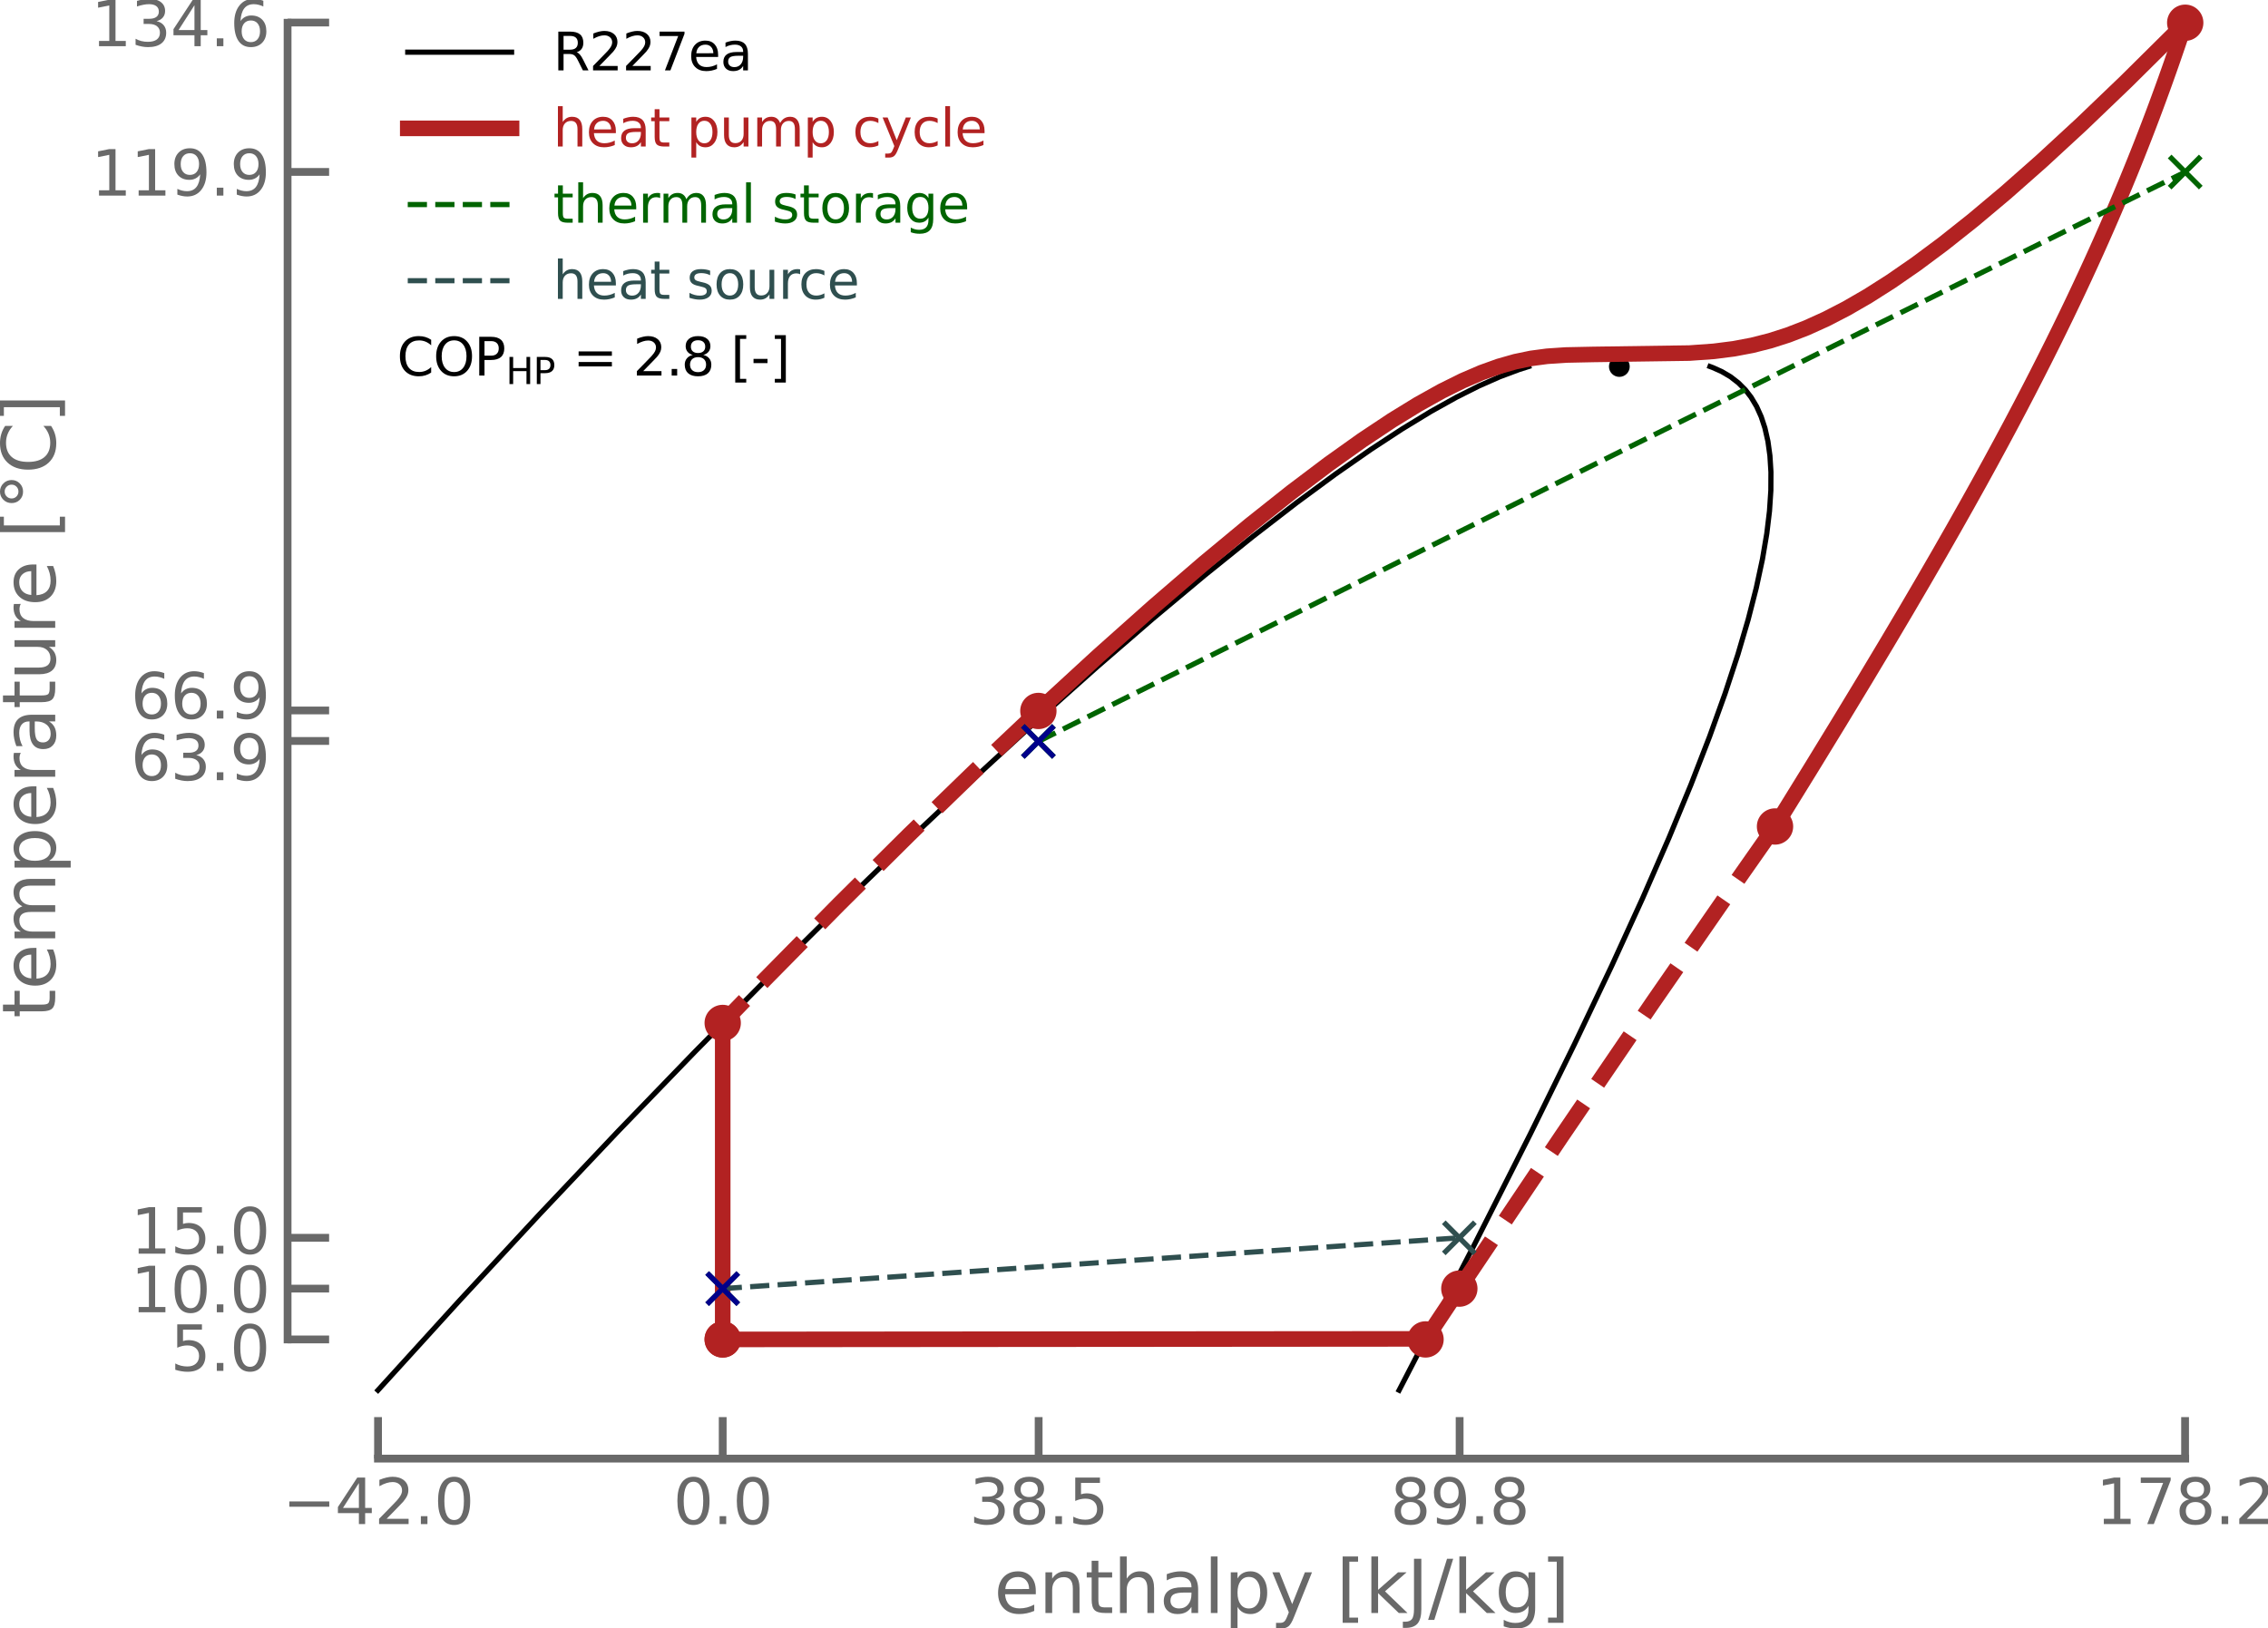 <?xml version="1.0" encoding="UTF-8" standalone="no"?>
<svg
   width="436.921pt"
   height="313.73pt"
   viewBox="0 0 436.921 313.73"
   version="1.1"
   id="svg621"
   sodipodi:docname="Th_TRVCHP.svg"
   inkscape:version="1.1 (c68e22c387, 2021-05-23)"
   xmlns:inkscape="http://www.inkscape.org/namespaces/inkscape"
   xmlns:sodipodi="http://sodipodi.sourceforge.net/DTD/sodipodi-0.dtd"
   xmlns:xlink="http://www.w3.org/1999/xlink"
   xmlns="http://www.w3.org/2000/svg"
   xmlns:svg="http://www.w3.org/2000/svg"
   xmlns:rdf="http://www.w3.org/1999/02/22-rdf-syntax-ns#"
   xmlns:cc="http://creativecommons.org/ns#"
   xmlns:dc="http://purl.org/dc/elements/1.1/">
  <sodipodi:namedview
     id="namedview623"
     pagecolor="#ffffff"
     bordercolor="#666666"
     borderopacity="1.0"
     inkscape:pageshadow="2"
     inkscape:pageopacity="0.0"
     inkscape:pagecheckerboard="0"
     inkscape:document-units="pt"
     showgrid="false"
     inkscape:zoom="1.8532986"
     inkscape:cx="292.72132"
     inkscape:cy="204.23045"
     inkscape:window-width="2400"
     inkscape:window-height="1261"
     inkscape:window-x="-8"
     inkscape:window-y="-9"
     inkscape:window-maximized="1"
     inkscape:current-layer="ytick_1" />
  <defs
     id="defs6">
    <style
       type="text/css"
       id="style4">*{stroke-linejoin: round; stroke-linecap: butt}</style>
  </defs>
  <g
     id="figure_1"
     transform="translate(-10.777,-19.593)">
    <g
       id="axes_1">
      <g
         id="matplotlib.axis_1">
        <g
           id="xtick_1">
          <g
             id="line2d_1">
            <defs
               id="defs15">
              <path
                 id="mc8aeebb182"
                 d="M 0,0 V -8"
                 style="stroke:#696969;stroke-width:1.5" />
            </defs>
            <g
               id="g19">
              <use
                 xlink:href="#mc8aeebb182"
                 x="83.604"
                 y="300.66"
                 style="fill:#696969;stroke:#696969;stroke-width:1.5"
                 id="use17"
                 width="100%"
                 height="100%" />
            </g>
          </g>
          <g
             id="text_1">
            <!-- −42.0 -->
            <g
               style="fill:#696969"
               transform="matrix(0.12,0,0,-0.12,65.217,313.278)"
               id="g39">
              <defs
                 id="defs27">
                <path
                   id="DejaVuSans-2212"
                   d="M 678,2272 H 4684 V 1741 H 678 Z"
                   transform="scale(0.016)" />
                <path
                   id="DejaVuSans-34"
                   d="M 2419,4116 825,1625 h 1594 z m -166,550 h 794 V 1625 h 666 V 1100 H 3047 V 0 H 2419 V 1100 H 313 v 609 z"
                   transform="scale(0.016)" />
                <path
                   id="DejaVuSans-32"
                   d="M 1228,531 H 3431 V 0 H 469 v 531 q 359,372 979,998 621,627 780,809 303,340 423,576 121,236 121,464 0,372 -261,606 -261,235 -680,235 -297,0 -627,-103 -329,-103 -704,-313 v 638 q 381,153 712,231 332,78 607,78 725,0 1156,-363 431,-362 431,-968 0,-288 -108,-546 -107,-257 -392,-607 -78,-91 -497,-524 Q 1991,1309 1228,531 Z"
                   transform="scale(0.016)" />
                <path
                   id="DejaVuSans-2e"
                   d="m 684,794 h 660 V 0 H 684 Z"
                   transform="scale(0.016)" />
                <path
                   id="DejaVuSans-30"
                   d="m 2034,4250 q -487,0 -733,-480 -245,-479 -245,-1442 0,-959 245,-1439 246,-480 733,-480 491,0 736,480 246,480 246,1439 0,963 -246,1442 -245,480 -736,480 z m 0,500 q 785,0 1199,-621 414,-620 414,-1801 0,-1178 -414,-1799 -414,-620 -1199,-620 -784,0 -1198,620 -414,621 -414,1799 0,1181 414,1801 414,621 1198,621 z"
                   transform="scale(0.016)" />
              </defs>
              <use
                 xlink:href="#DejaVuSans-2212"
                 id="use29"
                 x="0"
                 y="0"
                 width="100%"
                 height="100%" />
              <use
                 xlink:href="#DejaVuSans-34"
                 x="83.789"
                 id="use31"
                 y="0"
                 width="100%"
                 height="100%" />
              <use
                 xlink:href="#DejaVuSans-32"
                 x="147.412"
                 id="use33"
                 y="0"
                 width="100%"
                 height="100%" />
              <use
                 xlink:href="#DejaVuSans-2e"
                 x="211.035"
                 id="use35"
                 y="0"
                 width="100%"
                 height="100%" />
              <use
                 xlink:href="#DejaVuSans-30"
                 x="242.822"
                 id="use37"
                 y="0"
                 width="100%"
                 height="100%" />
            </g>
          </g>
        </g>
        <g
           id="xtick_2">
          <g
             id="line2d_2">
            <g
               id="g45">
              <use
                 xlink:href="#mc8aeebb182"
                 x="150.003"
                 y="300.66"
                 style="fill:#696969;stroke:#696969;stroke-width:1.5"
                 id="use43"
                 width="100%"
                 height="100%" />
            </g>
          </g>
          <g
             id="text_2">
            <!-- 0.0 -->
            <g
               style="fill:#696969"
               transform="matrix(0.12,0,0,-0.12,140.461,313.278)"
               id="g54">
              <use
                 xlink:href="#DejaVuSans-30"
                 id="use48"
                 x="0"
                 y="0"
                 width="100%"
                 height="100%" />
              <use
                 xlink:href="#DejaVuSans-2e"
                 x="63.623"
                 id="use50"
                 y="0"
                 width="100%"
                 height="100%" />
              <use
                 xlink:href="#DejaVuSans-30"
                 x="95.41"
                 id="use52"
                 y="0"
                 width="100%"
                 height="100%" />
            </g>
          </g>
        </g>
        <g
           id="xtick_3">
          <g
             id="line2d_3">
            <g
               id="g60">
              <use
                 xlink:href="#mc8aeebb182"
                 x="210.868"
                 y="300.66"
                 style="fill:#696969;stroke:#696969;stroke-width:1.5"
                 id="use58"
                 width="100%"
                 height="100%" />
            </g>
          </g>
          <g
             id="text_3">
            <!-- 38.5 -->
            <g
               style="fill:#696969"
               transform="matrix(0.12,0,0,-0.12,197.509,313.278)"
               id="g76">
              <defs
                 id="defs66">
                <path
                   id="DejaVuSans-33"
                   d="m 2597,2516 q 453,-97 707,-404 255,-306 255,-756 0,-690 -475,-1069 -475,-378 -1350,-378 -293,0 -604,58 -311,58 -642,174 v 609 q 262,-153 574,-231 313,-78 654,-78 593,0 904,234 311,234 311,681 0,413 -289,645 -289,233 -804,233 h -544 v 519 h 569 q 465,0 712,186 247,186 247,536 0,359 -255,551 -254,193 -729,193 -260,0 -557,-57 -297,-56 -653,-174 v 562 q 360,100 674,150 314,50 592,50 719,0 1137,-327 419,-326 419,-882 0,-388 -222,-655 -222,-267 -631,-370 z"
                   transform="scale(0.016)" />
                <path
                   id="DejaVuSans-38"
                   d="m 2034,2216 q -450,0 -708,-241 -257,-241 -257,-662 0,-422 257,-663 258,-241 708,-241 450,0 709,242 260,243 260,662 0,421 -258,662 -257,241 -711,241 z m -631,268 q -406,100 -633,378 -226,279 -226,679 0,559 398,884 399,325 1092,325 697,0 1094,-325 397,-325 397,-884 0,-400 -227,-679 -226,-278 -629,-378 456,-106 710,-416 255,-309 255,-755 Q 3634,634 3220,271 2806,-91 2034,-91 1263,-91 848,271 434,634 434,1313 q 0,446 256,755 257,310 713,416 z m -231,997 q 0,-362 226,-565 227,-203 636,-203 407,0 636,203 230,203 230,565 0,363 -230,566 -229,203 -636,203 -409,0 -636,-203 -226,-203 -226,-566 z"
                   transform="scale(0.016)" />
                <path
                   id="DejaVuSans-35"
                   d="M 691,4666 H 3169 V 4134 H 1269 V 2991 q 137,47 274,70 138,23 276,23 781,0 1237,-428 457,-428 457,-1159 Q 3513,744 3044,326 2575,-91 1722,-91 1428,-91 1123,-41 819,9 494,109 v 635 q 281,-153 581,-228 300,-75 634,-75 541,0 856,284 316,284 316,772 0,487 -316,771 -315,285 -856,285 -253,0 -505,-56 -251,-56 -513,-175 z"
                   transform="scale(0.016)" />
              </defs>
              <use
                 xlink:href="#DejaVuSans-33"
                 id="use68"
                 x="0"
                 y="0"
                 width="100%"
                 height="100%" />
              <use
                 xlink:href="#DejaVuSans-38"
                 x="63.623"
                 id="use70"
                 y="0"
                 width="100%"
                 height="100%" />
              <use
                 xlink:href="#DejaVuSans-2e"
                 x="127.246"
                 id="use72"
                 y="0"
                 width="100%"
                 height="100%" />
              <use
                 xlink:href="#DejaVuSans-35"
                 x="159.033"
                 id="use74"
                 y="0"
                 width="100%"
                 height="100%" />
            </g>
          </g>
        </g>
        <g
           id="xtick_4">
          <g
             id="line2d_4">
            <g
               id="g82">
              <use
                 xlink:href="#mc8aeebb182"
                 x="291.969"
                 y="300.66"
                 style="fill:#696969;stroke:#696969;stroke-width:1.5"
                 id="use80"
                 width="100%"
                 height="100%" />
            </g>
          </g>
          <g
             id="text_4">
            <!-- 89.8 -->
            <g
               style="fill:#696969"
               transform="matrix(0.12,0,0,-0.12,278.61,313.278)"
               id="g96">
              <defs
                 id="defs86">
                <path
                   id="DejaVuSans-39"
                   d="m 703,97 v 575 q 238,-113 481,-172 244,-59 479,-59 625,0 954,420 330,420 377,1277 -181,-269 -460,-413 -278,-144 -615,-144 -700,0 -1108,423 -408,424 -408,1159 0,718 425,1152 425,435 1131,435 810,0 1236,-621 427,-620 427,-1801 Q 3622,1225 3098,567 2575,-91 1691,-91 1453,-91 1209,-44 966,3 703,97 Z m 1256,1978 q 425,0 673,290 249,291 249,798 0,503 -249,795 -248,292 -673,292 -425,0 -673,-292 -248,-292 -248,-795 0,-507 248,-798 248,-290 673,-290 z"
                   transform="scale(0.016)" />
              </defs>
              <use
                 xlink:href="#DejaVuSans-38"
                 id="use88"
                 x="0"
                 y="0"
                 width="100%"
                 height="100%" />
              <use
                 xlink:href="#DejaVuSans-39"
                 x="63.623"
                 id="use90"
                 y="0"
                 width="100%"
                 height="100%" />
              <use
                 xlink:href="#DejaVuSans-2e"
                 x="127.246"
                 id="use92"
                 y="0"
                 width="100%"
                 height="100%" />
              <use
                 xlink:href="#DejaVuSans-38"
                 x="159.033"
                 id="use94"
                 y="0"
                 width="100%"
                 height="100%" />
            </g>
          </g>
        </g>
        <g
           id="xtick_5">
          <g
             id="line2d_5">
            <g
               id="g102">
              <use
                 xlink:href="#mc8aeebb182"
                 x="431.723"
                 y="300.66"
                 style="fill:#696969;stroke:#696969;stroke-width:1.5"
                 id="use100"
                 width="100%"
                 height="100%" />
            </g>
          </g>
          <g
             id="text_5">
            <!-- 178.2 -->
            <g
               style="fill:#696969"
               transform="matrix(0.12,0,0,-0.12,414.546,313.278)"
               id="g119">
              <defs
                 id="defs107">
                <path
                   id="DejaVuSans-31"
                   d="M 794,531 H 1825 V 4091 L 703,3866 v 575 l 1116,225 h 631 V 531 H 3481 V 0 H 794 Z"
                   transform="scale(0.016)" />
                <path
                   id="DejaVuSans-37"
                   d="M 525,4666 H 3525 V 4397 L 1831,0 H 1172 L 2766,4134 H 525 Z"
                   transform="scale(0.016)" />
              </defs>
              <use
                 xlink:href="#DejaVuSans-31"
                 id="use109"
                 x="0"
                 y="0"
                 width="100%"
                 height="100%" />
              <use
                 xlink:href="#DejaVuSans-37"
                 x="63.623"
                 id="use111"
                 y="0"
                 width="100%"
                 height="100%" />
              <use
                 xlink:href="#DejaVuSans-38"
                 x="127.246"
                 id="use113"
                 y="0"
                 width="100%"
                 height="100%" />
              <use
                 xlink:href="#DejaVuSans-2e"
                 x="190.869"
                 id="use115"
                 y="0"
                 width="100%"
                 height="100%" />
              <use
                 xlink:href="#DejaVuSans-32"
                 x="222.656"
                 id="use117"
                 y="0"
                 width="100%"
                 height="100%" />
            </g>
          </g>
        </g>
        <g
           id="text_6">
          <!-- enthalpy [kJ/kg] -->
          <g
             style="fill:#696969"
             transform="matrix(0.14,0,0,-0.14,202.263,330.412)"
             id="g172">
            <defs
               id="defs138">
              <path
                 id="DejaVuSans-65"
                 d="M 3597,1894 V 1613 H 953 q 38,-594 358,-905 320,-311 892,-311 331,0 642,81 311,81 618,244 V 178 Q 3153,47 2828,-22 2503,-91 2169,-91 1331,-91 842,396 353,884 353,1716 q 0,859 464,1363 464,505 1252,505 706,0 1117,-455 411,-454 411,-1235 z m -575,169 q -6,471 -264,752 -258,282 -683,282 -481,0 -770,-272 -289,-272 -333,-766 z"
                 transform="scale(0.016)" />
              <path
                 id="DejaVuSans-6e"
                 d="M 3513,2113 V 0 h -575 v 2094 q 0,497 -194,743 -194,247 -581,247 -466,0 -735,-297 -269,-296 -269,-809 V 0 H 581 v 3500 h 578 v -544 q 207,316 486,472 280,156 646,156 603,0 912,-373 310,-373 310,-1098 z"
                 transform="scale(0.016)" />
              <path
                 id="DejaVuSans-74"
                 d="M 1172,4494 V 3500 H 2356 V 3053 H 1172 V 1153 q 0,-428 117,-550 117,-122 477,-122 h 590 V 0 H 1766 Q 1100,0 847,248 594,497 594,1153 V 3053 H 172 v 447 h 422 v 994 z"
                 transform="scale(0.016)" />
              <path
                 id="DejaVuSans-68"
                 d="M 3513,2113 V 0 h -575 v 2094 q 0,497 -194,743 -194,247 -581,247 -466,0 -735,-297 -269,-296 -269,-809 V 0 H 581 v 4863 h 578 V 2956 q 207,316 486,472 280,156 646,156 603,0 912,-373 310,-373 310,-1098 z"
                 transform="scale(0.016)" />
              <path
                 id="DejaVuSans-61"
                 d="m 2194,1759 q -697,0 -966,-159 -269,-159 -269,-544 0,-306 202,-486 202,-179 548,-179 479,0 768,339 289,339 289,901 v 128 z m 1147,238 V 0 H 2766 V 531 Q 2569,213 2275,61 1981,-91 1556,-91 q -537,0 -855,302 -317,302 -317,808 0,590 395,890 396,300 1180,300 h 807 v 57 q 0,397 -261,614 -261,217 -733,217 -300,0 -585,-72 -284,-72 -546,-216 v 532 q 315,122 612,182 297,61 578,61 760,0 1135,-394 375,-393 375,-1193 z"
                 transform="scale(0.016)" />
              <path
                 id="DejaVuSans-6c"
                 d="m 603,4863 h 575 V 0 H 603 Z"
                 transform="scale(0.016)" />
              <path
                 id="DejaVuSans-70"
                 d="M 1159,525 V -1331 H 581 v 4831 h 578 v -531 q 182,312 458,463 277,152 661,152 638,0 1036,-506 399,-506 399,-1331 0,-825 -399,-1332 -398,-506 -1036,-506 -384,0 -661,152 -276,152 -458,464 z m 1957,1222 q 0,634 -261,995 -261,361 -717,361 -457,0 -718,-361 -261,-361 -261,-995 0,-634 261,-995 261,-361 718,-361 456,0 717,361 261,361 261,995 z"
                 transform="scale(0.016)" />
              <path
                 id="DejaVuSans-79"
                 d="m 2059,-325 q -243,-625 -475,-815 -231,-191 -618,-191 H 506 v 481 h 338 q 237,0 368,113 132,112 291,531 L 1606,56 191,3500 H 800 L 1894,763 2988,3500 h 609 z"
                 transform="scale(0.016)" />
              <path
                 id="DejaVuSans-20"
                 transform="scale(0.016)"
                 d="" />
              <path
                 id="DejaVuSans-5b"
                 d="M 550,4863 H 1875 V 4416 H 1125 V -397 h 750 V -844 H 550 Z"
                 transform="scale(0.016)" />
              <path
                 id="DejaVuSans-6b"
                 d="m 581,4863 h 578 V 1991 l 1716,1509 h 734 L 1753,1863 3688,0 H 2938 L 1159,1709 V 0 H 581 Z"
                 transform="scale(0.016)" />
              <path
                 id="DejaVuSans-4a"
                 d="m 628,4666 h 631 V 325 q 0,-844 -320,-1225 -320,-381 -1030,-381 h -240 v 531 h 197 q 418,0 590,235 172,234 172,840 z"
                 transform="scale(0.016)" />
              <path
                 id="DejaVuSans-2f"
                 d="m 1625,4666 h 531 L 531,-594 H 0 Z"
                 transform="scale(0.016)" />
              <path
                 id="DejaVuSans-67"
                 d="m 2906,1791 q 0,625 -258,968 -257,344 -723,344 -462,0 -720,-344 -258,-343 -258,-968 0,-622 258,-966 258,-344 720,-344 466,0 723,344 258,344 258,966 z M 3481,434 q 0,-893 -397,-1329 -396,-436 -1215,-436 -303,0 -572,45 -269,45 -522,139 v 559 q 253,-137 500,-202 247,-66 503,-66 566,0 847,295 281,295 281,892 V 616 Q 2728,306 2450,153 2172,0 1784,0 1141,0 747,490 353,981 353,1791 q 0,812 394,1302 394,491 1037,491 388,0 666,-153 278,-153 456,-462 v 531 h 575 z"
                 transform="scale(0.016)" />
              <path
                 id="DejaVuSans-5d"
                 d="M 1947,4863 V -844 H 622 v 447 h 747 V 4416 H 622 v 447 z"
                 transform="scale(0.016)" />
            </defs>
            <use
               xlink:href="#DejaVuSans-65"
               id="use140"
               x="0"
               y="0"
               width="100%"
               height="100%" />
            <use
               xlink:href="#DejaVuSans-6e"
               x="61.523"
               id="use142"
               y="0"
               width="100%"
               height="100%" />
            <use
               xlink:href="#DejaVuSans-74"
               x="124.902"
               id="use144"
               y="0"
               width="100%"
               height="100%" />
            <use
               xlink:href="#DejaVuSans-68"
               x="164.111"
               id="use146"
               y="0"
               width="100%"
               height="100%" />
            <use
               xlink:href="#DejaVuSans-61"
               x="227.49"
               id="use148"
               y="0"
               width="100%"
               height="100%" />
            <use
               xlink:href="#DejaVuSans-6c"
               x="288.77"
               id="use150"
               y="0"
               width="100%"
               height="100%" />
            <use
               xlink:href="#DejaVuSans-70"
               x="316.553"
               id="use152"
               y="0"
               width="100%"
               height="100%" />
            <use
               xlink:href="#DejaVuSans-79"
               x="380.029"
               id="use154"
               y="0"
               width="100%"
               height="100%" />
            <use
               xlink:href="#DejaVuSans-20"
               x="439.209"
               id="use156"
               y="0"
               width="100%"
               height="100%" />
            <use
               xlink:href="#DejaVuSans-5b"
               x="470.996"
               id="use158"
               y="0"
               width="100%"
               height="100%" />
            <use
               xlink:href="#DejaVuSans-6b"
               x="510.01"
               id="use160"
               y="0"
               width="100%"
               height="100%" />
            <use
               xlink:href="#DejaVuSans-4a"
               x="567.92"
               id="use162"
               y="0"
               width="100%"
               height="100%" />
            <use
               xlink:href="#DejaVuSans-2f"
               x="597.412"
               id="use164"
               y="0"
               width="100%"
               height="100%" />
            <use
               xlink:href="#DejaVuSans-6b"
               x="631.104"
               id="use166"
               y="0"
               width="100%"
               height="100%" />
            <use
               xlink:href="#DejaVuSans-67"
               x="689.014"
               id="use168"
               y="0"
               width="100%"
               height="100%" />
            <use
               xlink:href="#DejaVuSans-5d"
               x="752.49"
               id="use170"
               y="0"
               width="100%"
               height="100%" />
          </g>
        </g>
      </g>
      <g
         id="matplotlib.axis_2">
        <g
           id="ytick_1">
          <g
             id="line2d_6">
            <defs
               id="defs177">
              <path
                 id="m4027efe52e"
                 d="M 0,0 H 8"
                 style="stroke:#696969;stroke-width:1.5" />
            </defs>
            <g
               id="g181">
              <use
                 xlink:href="#m4027efe52e"
                 x="66.18"
                 y="277.695"
                 style="fill:#696969;stroke:#696969;stroke-width:1.5"
                 id="use179"
                 width="100%"
                 height="100%" />
            </g>
          </g>
          <g
             id="text_7"
             transform="translate(0,1.5)">
            <!-- 5.0 -->
            <g
               style="fill:#696969"
               transform="matrix(0.12,0,0,-0.12,43.596,282.254)"
               id="g190">
              <use
                 xlink:href="#DejaVuSans-35"
                 id="use184"
                 x="0"
                 y="0"
                 width="100%"
                 height="100%" />
              <use
                 xlink:href="#DejaVuSans-2e"
                 x="63.623"
                 id="use186"
                 y="0"
                 width="100%"
                 height="100%" />
              <use
                 xlink:href="#DejaVuSans-30"
                 x="95.41"
                 id="use188"
                 y="0"
                 width="100%"
                 height="100%" />
            </g>
          </g>
        </g>
        <g
           id="ytick_2">
          <g
             id="line2d_7">
            <g
               id="g196">
              <use
                 xlink:href="#m4027efe52e"
                 x="66.18"
                 y="156.496"
                 style="fill:#696969;stroke:#696969;stroke-width:1.5"
                 id="use194"
                 width="100%"
                 height="100%" />
            </g>
          </g>
          <g
             id="text_8"
             transform="translate(0,-3)">
            <!-- 66.9 -->
            <g
               style="fill:#696969"
               transform="matrix(0.12,0,0,-0.12,35.961,161.055)"
               id="g210">
              <defs
                 id="defs200">
                <path
                   id="DejaVuSans-36"
                   d="m 2113,2584 q -425,0 -674,-291 -248,-290 -248,-796 0,-503 248,-796 249,-292 674,-292 425,0 673,292 248,293 248,796 0,506 -248,796 -248,291 -673,291 z m 1253,1979 v -575 q -238,112 -480,171 -242,60 -480,60 -625,0 -955,-422 -329,-422 -376,-1275 184,272 462,417 279,145 613,145 703,0 1111,-427 408,-426 408,-1160 0,-719 -425,-1154 -425,-434 -1131,-434 -810,0 -1238,620 -428,621 -428,1799 0,1106 525,1764 525,658 1409,658 238,0 480,-47 242,-47 505,-140 z"
                   transform="scale(0.016)" />
              </defs>
              <use
                 xlink:href="#DejaVuSans-36"
                 id="use202"
                 x="0"
                 y="0"
                 width="100%"
                 height="100%" />
              <use
                 xlink:href="#DejaVuSans-36"
                 x="63.623"
                 id="use204"
                 y="0"
                 width="100%"
                 height="100%" />
              <use
                 xlink:href="#DejaVuSans-2e"
                 x="127.246"
                 id="use206"
                 y="0"
                 width="100%"
                 height="100%" />
              <use
                 xlink:href="#DejaVuSans-39"
                 x="159.033"
                 id="use208"
                 y="0"
                 width="100%"
                 height="100%" />
            </g>
          </g>
        </g>
        <g
           id="ytick_3">
          <g
             id="line2d_8">
            <g
               id="g216">
              <use
                 xlink:href="#m4027efe52e"
                 x="66.18"
                 y="162.37"
                 style="fill:#696969;stroke:#696969;stroke-width:1.5"
                 id="use214"
                 width="100%"
                 height="100%" />
            </g>
          </g>
          <g
             id="text_9"
             transform="translate(0,3)">
            <!-- 63.9 -->
            <g
               style="fill:#696969"
               transform="matrix(0.12,0,0,-0.12,35.961,166.929)"
               id="g227">
              <use
                 xlink:href="#DejaVuSans-36"
                 id="use219"
                 x="0"
                 y="0"
                 width="100%"
                 height="100%" />
              <use
                 xlink:href="#DejaVuSans-33"
                 x="63.623"
                 id="use221"
                 y="0"
                 width="100%"
                 height="100%" />
              <use
                 xlink:href="#DejaVuSans-2e"
                 x="127.246"
                 id="use223"
                 y="0"
                 width="100%"
                 height="100%" />
              <use
                 xlink:href="#DejaVuSans-39"
                 x="159.033"
                 id="use225"
                 y="0"
                 width="100%"
                 height="100%" />
            </g>
          </g>
        </g>
        <g
           id="ytick_4">
          <g
             id="line2d_9">
            <g
               id="g233">
              <use
                 xlink:href="#m4027efe52e"
                 x="66.18"
                 y="52.723"
                 style="fill:#696969;stroke:#696969;stroke-width:1.5"
                 id="use231"
                 width="100%"
                 height="100%" />
            </g>
          </g>
          <g
             id="text_10">
            <!-- 119.9 -->
            <g
               style="fill:#696969"
               transform="matrix(0.12,0,0,-0.12,28.326,57.282)"
               id="g246">
              <use
                 xlink:href="#DejaVuSans-31"
                 id="use236"
                 x="0"
                 y="0"
                 width="100%"
                 height="100%" />
              <use
                 xlink:href="#DejaVuSans-31"
                 x="63.623"
                 id="use238"
                 y="0"
                 width="100%"
                 height="100%" />
              <use
                 xlink:href="#DejaVuSans-39"
                 x="127.246"
                 id="use240"
                 y="0"
                 width="100%"
                 height="100%" />
              <use
                 xlink:href="#DejaVuSans-2e"
                 x="190.869"
                 id="use242"
                 y="0"
                 width="100%"
                 height="100%" />
              <use
                 xlink:href="#DejaVuSans-39"
                 x="222.656"
                 id="use244"
                 y="0"
                 width="100%"
                 height="100%" />
            </g>
          </g>
        </g>
        <g
           id="ytick_5">
          <g
             id="line2d_10">
            <g
               id="g252">
              <use
                 xlink:href="#m4027efe52e"
                 x="66.18"
                 y="267.905"
                 style="fill:#696969;stroke:#696969;stroke-width:1.5"
                 id="use250"
                 width="100%"
                 height="100%" />
            </g>
          </g>
          <g
             id="text_11">
            <!-- 10.0 -->
            <g
               style="fill:#696969"
               transform="matrix(0.12,0,0,-0.12,35.961,272.464)"
               id="g263">
              <use
                 xlink:href="#DejaVuSans-31"
                 id="use255"
                 x="0"
                 y="0"
                 width="100%"
                 height="100%" />
              <use
                 xlink:href="#DejaVuSans-30"
                 x="63.623"
                 id="use257"
                 y="0"
                 width="100%"
                 height="100%" />
              <use
                 xlink:href="#DejaVuSans-2e"
                 x="127.246"
                 id="use259"
                 y="0"
                 width="100%"
                 height="100%" />
              <use
                 xlink:href="#DejaVuSans-30"
                 x="159.033"
                 id="use261"
                 y="0"
                 width="100%"
                 height="100%" />
            </g>
          </g>
        </g>
        <g
           id="ytick_6">
          <g
             id="line2d_11">
            <g
               id="g269">
              <use
                 xlink:href="#m4027efe52e"
                 x="66.18"
                 y="258.115"
                 style="fill:#696969;stroke:#696969;stroke-width:1.5"
                 id="use267"
                 width="100%"
                 height="100%" />
            </g>
          </g>
          <g
             id="text_12"
             transform="translate(0,-1.5)">
            <!-- 15.0 -->
            <g
               style="fill:#696969"
               transform="matrix(0.12,0,0,-0.12,35.961,262.674)"
               id="g280">
              <use
                 xlink:href="#DejaVuSans-31"
                 id="use272"
                 x="0"
                 y="0"
                 width="100%"
                 height="100%" />
              <use
                 xlink:href="#DejaVuSans-35"
                 x="63.623"
                 id="use274"
                 y="0"
                 width="100%"
                 height="100%" />
              <use
                 xlink:href="#DejaVuSans-2e"
                 x="127.246"
                 id="use276"
                 y="0"
                 width="100%"
                 height="100%" />
              <use
                 xlink:href="#DejaVuSans-30"
                 x="159.033"
                 id="use278"
                 y="0"
                 width="100%"
                 height="100%" />
            </g>
          </g>
        </g>
        <g
           id="ytick_7">
          <g
             id="line2d_12">
            <g
               id="g286">
              <use
                 xlink:href="#m4027efe52e"
                 x="66.18"
                 y="23.94"
                 style="fill:#696969;stroke:#696969;stroke-width:1.5"
                 id="use284"
                 width="100%"
                 height="100%" />
            </g>
          </g>
          <g
             id="text_13">
            <!-- 134.6 -->
            <g
               style="fill:#696969"
               transform="matrix(0.12,0,0,-0.12,28.326,28.499)"
               id="g299">
              <use
                 xlink:href="#DejaVuSans-31"
                 id="use289"
                 x="0"
                 y="0"
                 width="100%"
                 height="100%" />
              <use
                 xlink:href="#DejaVuSans-33"
                 x="63.623"
                 id="use291"
                 y="0"
                 width="100%"
                 height="100%" />
              <use
                 xlink:href="#DejaVuSans-34"
                 x="127.246"
                 id="use293"
                 y="0"
                 width="100%"
                 height="100%" />
              <use
                 xlink:href="#DejaVuSans-2e"
                 x="190.869"
                 id="use295"
                 y="0"
                 width="100%"
                 height="100%" />
              <use
                 xlink:href="#DejaVuSans-36"
                 x="222.656"
                 id="use297"
                 y="0"
                 width="100%"
                 height="100%" />
            </g>
          </g>
        </g>
        <g
           id="text_14">
          <!-- temperature [°C] -->
          <g
             style="fill:#696969"
             transform="matrix(0,-0.14,-0.14,0,21.415,215.801)"
             id="g342">
            <defs
               id="defs308">
              <path
                 id="DejaVuSans-6d"
                 d="m 3328,2828 q 216,388 516,572 300,184 706,184 547,0 844,-383 297,-382 297,-1088 V 0 h -578 v 2094 q 0,503 -179,746 -178,244 -543,244 -447,0 -707,-297 -259,-296 -259,-809 V 0 h -578 v 2094 q 0,506 -178,748 -178,242 -550,242 -441,0 -701,-298 -259,-298 -259,-808 V 0 H 581 v 3500 h 578 v -544 q 197,322 472,475 275,153 653,153 382,0 649,-194 267,-193 395,-562 z"
                 transform="scale(0.016)" />
              <path
                 id="DejaVuSans-72"
                 d="m 2631,2963 q -97,56 -211,82 -114,27 -251,27 -488,0 -749,-317 -261,-317 -261,-911 V 0 H 581 v 3500 h 578 v -544 q 182,319 472,473 291,155 707,155 59,0 131,-8 72,-7 159,-23 z"
                 transform="scale(0.016)" />
              <path
                 id="DejaVuSans-75"
                 d="m 544,1381 v 2119 h 575 V 1403 q 0,-497 193,-746 194,-248 582,-248 465,0 735,297 271,297 271,810 v 1984 h 575 V 0 H 2900 V 538 Q 2691,219 2414,64 2138,-91 1772,-91 1169,-91 856,284 544,659 544,1381 Z m 1447,2203 z"
                 transform="scale(0.016)" />
              <path
                 id="DejaVuSans-b0"
                 d="m 1600,4347 q -250,0 -422,-174 -172,-173 -172,-423 0,-247 172,-417 172,-170 422,-170 250,0 422,170 172,170 172,417 0,247 -174,422 -173,175 -420,175 z m 0,403 q 200,0 384,-77 185,-76 319,-220 144,-140 216,-319 72,-178 72,-384 0,-412 -289,-698 -289,-286 -708,-286 -422,0 -704,281 -281,281 -281,703 0,419 287,709 288,291 704,291 z"
                 transform="scale(0.016)" />
              <path
                 id="DejaVuSans-43"
                 d="m 4122,4306 v -665 q -319,297 -680,443 -361,147 -767,147 -800,0 -1225,-489 -425,-489 -425,-1414 0,-922 425,-1411 425,-489 1225,-489 406,0 767,147 361,147 680,444 V 359 Q 3791,134 3420,21 3050,-91 2638,-91 1578,-91 968,557 359,1206 359,2328 q 0,1125 609,1773 610,649 1670,649 418,0 788,-111 371,-111 696,-333 z"
                 transform="scale(0.016)" />
            </defs>
            <use
               xlink:href="#DejaVuSans-74"
               id="use310"
               x="0"
               y="0"
               width="100%"
               height="100%" />
            <use
               xlink:href="#DejaVuSans-65"
               x="39.209"
               id="use312"
               y="0"
               width="100%"
               height="100%" />
            <use
               xlink:href="#DejaVuSans-6d"
               x="100.732"
               id="use314"
               y="0"
               width="100%"
               height="100%" />
            <use
               xlink:href="#DejaVuSans-70"
               x="198.145"
               id="use316"
               y="0"
               width="100%"
               height="100%" />
            <use
               xlink:href="#DejaVuSans-65"
               x="261.621"
               id="use318"
               y="0"
               width="100%"
               height="100%" />
            <use
               xlink:href="#DejaVuSans-72"
               x="323.145"
               id="use320"
               y="0"
               width="100%"
               height="100%" />
            <use
               xlink:href="#DejaVuSans-61"
               x="364.258"
               id="use322"
               y="0"
               width="100%"
               height="100%" />
            <use
               xlink:href="#DejaVuSans-74"
               x="425.537"
               id="use324"
               y="0"
               width="100%"
               height="100%" />
            <use
               xlink:href="#DejaVuSans-75"
               x="464.746"
               id="use326"
               y="0"
               width="100%"
               height="100%" />
            <use
               xlink:href="#DejaVuSans-72"
               x="528.125"
               id="use328"
               y="0"
               width="100%"
               height="100%" />
            <use
               xlink:href="#DejaVuSans-65"
               x="566.988"
               id="use330"
               y="0"
               width="100%"
               height="100%" />
            <use
               xlink:href="#DejaVuSans-20"
               x="628.512"
               id="use332"
               y="0"
               width="100%"
               height="100%" />
            <use
               xlink:href="#DejaVuSans-5b"
               x="660.299"
               id="use334"
               y="0"
               width="100%"
               height="100%" />
            <use
               xlink:href="#DejaVuSans-b0"
               x="699.312"
               id="use336"
               y="0"
               width="100%"
               height="100%" />
            <use
               xlink:href="#DejaVuSans-43"
               x="749.312"
               id="use338"
               y="0"
               width="100%"
               height="100%" />
            <use
               xlink:href="#DejaVuSans-5d"
               x="819.137"
               id="use340"
               y="0"
               width="100%"
               height="100%" />
          </g>
        </g>
      </g>
      <g
         id="line2d_13">
        <path
           d="m 83.588,287.485 15.802,-17.377 15.38,-16.587 15.131,-15.995 14.688,-15.205 14.23,-14.415 13.757,-13.625 13.27,-12.835 12.77,-12.045 12.039,-11.058 11.503,-10.268 10.724,-9.281 9.912,-8.293 9.312,-7.504 8.439,-6.516 7.51,-5.529 6.796,-4.739 6.029,-3.949 5.515,-3.357 4.96,-2.764 4.329,-2.172 4.029,-1.777 3.699,-1.382 1.865,-0.592 v 0"
           clip-path="url(#p23232fcdcc)"
           style="fill:none;stroke:#000000;stroke-linecap:square"
           id="path346" />
      </g>
      <g
         id="line2d_14">
        <path
           d="m 280.31,287.485 14.592,-28.237 10.676,-21.129 8.54,-17.377 7.134,-15.007 5.956,-13.033 5.083,-11.65 4.243,-10.268 3.598,-9.281 2.98,-8.293 2.463,-7.504 1.974,-6.714 1.57,-6.121 1.188,-5.529 0.836,-4.937 0.521,-4.344 0.26,-3.949 0.018,-3.554 -0.198,-3.159 -0.383,-2.764 -0.582,-2.567 -0.714,-2.172 -0.886,-1.975 -1.061,-1.777 -1.065,-1.382 -1.367,-1.382 -1.528,-1.185 -1.67,-0.987 -1.762,-0.79 -0.53,-0.197 v 0"
           clip-path="url(#p23232fcdcc)"
           style="fill:none;stroke:#000000;stroke-linecap:square"
           id="path349" />
      </g>
      <g
         id="line2d_15">
        <defs
           id="defs353">
          <path
             id="m2760b3b42a"
             d="M 0,1.5 C 0.398,1.5 0.779,1.342 1.061,1.061 1.342,0.779 1.5,0.398 1.5,0 1.5,-0.398 1.342,-0.779 1.061,-1.061 0.779,-1.342 0.398,-1.5 0,-1.5 c -0.398,0 -0.779,0.158 -1.061,0.439 C -1.342,-0.779 -1.5,-0.398 -1.5,0 c 0,0.398 0.158,0.779 0.439,1.061 C -0.779,1.342 -0.398,1.5 0,1.5 Z"
             style="stroke:#000000" />
        </defs>
        <g
           clip-path="url(#p23232fcdcc)"
           id="g357">
          <use
             xlink:href="#m2760b3b42a"
             x="322.737"
             y="90.218"
             style="stroke:#000000"
             id="use355"
             width="100%"
             height="100%" />
        </g>
      </g>
      <g
         id="line2d_16">
        <path
           d="m 291.912,267.906 19.765,-29.454 17.593,-25.823 16.833,-24.315 6.624,-9.46 v 0"
           clip-path="url(#p23232fcdcc)"
           style="fill:none;stroke:#b22222;stroke-width:3;stroke-dasharray:11.1, 4.8;stroke-dashoffset:0"
           id="path360" />
      </g>
      <g
         id="line2d_17">
        <path
           d="m 210.817,156.591 -12.054,11.393 -12.814,12.42 -13.52,13.417 -14.172,14.379 -8.253,8.514 v 0"
           clip-path="url(#p23232fcdcc)"
           style="fill:none;stroke:#b22222;stroke-width:3;stroke-dasharray:11.1, 4.8;stroke-dashoffset:0"
           id="path363" />
      </g>
      <g
         id="line2d_18">
        <path
           d="m 352.726,178.855 6.846,-11.087 5.668,-9.263 4.834,-7.98 4.211,-7.027 3.728,-6.292 3.341,-5.707 3.025,-5.231 2.762,-4.836 2.539,-4.502 2.348,-4.217 2.182,-3.971 2.037,-3.756 1.909,-3.567 1.794,-3.399 1.692,-3.249 1.6,-3.114 1.517,-2.992 1.441,-2.882 1.371,-2.781 1.308,-2.689 1.249,-2.604 1.195,-2.526 1.145,-2.454 1.098,-2.387 1.055,-2.325 1.014,-2.267 0.976,-2.213 0.941,-2.162 0.907,-2.115 0.876,-2.07 0.846,-2.027 0.818,-1.987 0.792,-1.949 0.767,-1.914 0.743,-1.879 0.72,-1.847 0.699,-1.816 0.678,-1.787 0.659,-1.758 0.64,-1.731 0.623,-1.705 0.606,-1.68 0.589,-1.656 0.574,-1.633 0.559,-1.61 0.545,-1.589 0.531,-1.568 0.518,-1.547 0.506,-1.528"
           clip-path="url(#p23232fcdcc)"
           style="fill:none;stroke:#b22222;stroke-width:3;stroke-linecap:square"
           id="path366" />
      </g>
      <g
         id="line2d_19">
        <path
           d="m 210.817,156.591 11.535,-10.604 10.647,-9.493 9.76,-8.41 8.873,-7.358 7.986,-6.34 7.197,-5.434 6.408,-4.565 5.718,-3.805 5.028,-3.087 4.535,-2.53 4.042,-2.007 3.648,-1.57 3.352,-1.205 3.155,-0.897 3.056,-0.633 3.056,-0.407 3.549,-0.242 5.324,-0.111 18.534,-0.263 4.732,-0.338 3.845,-0.491 3.549,-0.672 3.451,-0.878 3.451,-1.107 3.549,-1.374 3.746,-1.696 3.943,-2.038 4.141,-2.394 4.436,-2.823 4.831,-3.341 5.225,-3.889 5.718,-4.538 6.31,-5.3 6.901,-6.093 7.69,-7.093 8.577,-8.222 9.662,-9.577 1.775,-1.79 v 0"
           clip-path="url(#p23232fcdcc)"
           style="fill:none;stroke:#b22222;stroke-width:3;stroke-linecap:square"
           id="path369" />
      </g>
      <g
         id="line2d_20">
        <path
           d="m 150.003,216.714 v -0.002 -0.002 -0.001 -0.001 -10e-4 -9.4e-4 -7.6e-4 -5.9e-4 -4.1e-4 -2.3e-4 -4e-5 1.4e-4 3.2e-4 5.1e-4 6.9e-4 8.9e-4 0.001 0.001 0.001 0.002 0.002 0.002 0.002 0.002 0.003 0.003 0.003 0.003 0.003 0.004 0.004 0.004 0.004 0.005 0.005 0.005 0.005 0.005 0.006 0.006 0.006 1.046 6.356 6.842 7.425 8.14 9.041 10.218 11.833"
           clip-path="url(#p23232fcdcc)"
           style="fill:none;stroke:#b22222;stroke-width:3;stroke-linecap:square"
           id="path372" />
      </g>
      <g
         id="line2d_21">
        <path
           d="m 150.003,277.695 135.467,-0.105 6.442,-9.683 v 0"
           clip-path="url(#p23232fcdcc)"
           style="fill:none;stroke:#b22222;stroke-width:3;stroke-linecap:square"
           id="path375" />
      </g>
      <g
         id="line2d_22">
        <defs
           id="defs379">
          <path
             id="m5d40fba174"
             d="M 0,3 C 0.796,3 1.559,2.684 2.121,2.121 2.684,1.559 3,0.796 3,0 3,-0.796 2.684,-1.559 2.121,-2.121 1.559,-2.684 0.796,-3 0,-3 -0.796,-3 -1.559,-2.684 -2.121,-2.121 -2.684,-1.559 -3,-0.796 -3,0 -3,0.796 -2.684,1.559 -2.121,2.121 -1.559,2.684 -0.796,3 0,3 Z"
             style="stroke:#b22222" />
        </defs>
        <g
           clip-path="url(#p23232fcdcc)"
           id="g397">
          <use
             xlink:href="#m5d40fba174"
             x="291.912"
             y="267.906"
             style="fill:#b22222;stroke:#b22222"
             id="use381"
             width="100%"
             height="100%" />
          <use
             xlink:href="#m5d40fba174"
             x="285.4"
             y="277.695"
             style="fill:#b22222;stroke:#b22222"
             id="use383"
             width="100%"
             height="100%" />
          <use
             xlink:href="#m5d40fba174"
             x="352.726"
             y="178.854"
             style="fill:#b22222;stroke:#b22222"
             id="use385"
             width="100%"
             height="100%" />
          <use
             xlink:href="#m5d40fba174"
             x="431.75"
             y="23.975"
             style="fill:#b22222;stroke:#b22222"
             id="use387"
             width="100%"
             height="100%" />
          <use
             xlink:href="#m5d40fba174"
             x="210.817"
             y="156.591"
             style="fill:#b22222;stroke:#b22222"
             id="use389"
             width="100%"
             height="100%" />
          <use
             xlink:href="#m5d40fba174"
             x="150.003"
             y="216.714"
             style="fill:#b22222;stroke:#b22222"
             id="use391"
             width="100%"
             height="100%" />
          <use
             xlink:href="#m5d40fba174"
             x="150.003"
             y="277.695"
             style="fill:#b22222;stroke:#b22222"
             id="use393"
             width="100%"
             height="100%" />
          <use
             xlink:href="#m5d40fba174"
             x="150.003"
             y="277.695"
             style="fill:#b22222;stroke:#b22222"
             id="use395"
             width="100%"
             height="100%" />
        </g>
      </g>
      <g
         id="line2d_23">
        <path
           d="m 210.817,162.461 112.685,-56.142 84.982,-42.099 23.267,-11.475 v 0"
           clip-path="url(#p23232fcdcc)"
           style="fill:none;stroke:#006400;stroke-dasharray:3.7, 1.6;stroke-dashoffset:0"
           id="path400" />
      </g>
      <g
         id="line2d_24">
        <defs
           id="defs404">
          <path
             id="mc6ec929998"
             d="m -3,3 6,-6 m -6,0 6,6"
             style="stroke:#006400" />
        </defs>
        <g
           clip-path="url(#p23232fcdcc)"
           id="g410">
          <use
             xlink:href="#mc6ec929998"
             x="210.817"
             y="162.461"
             style="fill:#006400;stroke:#006400"
             id="use406"
             width="100%"
             height="100%" />
          <use
             xlink:href="#mc6ec929998"
             x="431.75"
             y="52.745"
             style="fill:#006400;stroke:#006400"
             id="use408"
             width="100%"
             height="100%" />
        </g>
      </g>
      <g
         id="line2d_25">
        <path
           d="m 150.003,267.905 141.909,-9.79 v 0"
           clip-path="url(#p23232fcdcc)"
           style="fill:none;stroke:#2f4f4f;stroke-dasharray:3.7, 1.6;stroke-dashoffset:0"
           id="path413" />
      </g>
      <g
         id="line2d_26">
        <defs
           id="defs417">
          <path
             id="m12dbb5dd38"
             d="m -3,3 6,-6 m -6,0 6,6"
             style="stroke:#2f4f4f" />
        </defs>
        <g
           clip-path="url(#p23232fcdcc)"
           id="g423">
          <use
             xlink:href="#m12dbb5dd38"
             x="150.003"
             y="267.905"
             style="fill:#2f4f4f;stroke:#2f4f4f"
             id="use419"
             width="100%"
             height="100%" />
          <use
             xlink:href="#m12dbb5dd38"
             x="291.912"
             y="258.115"
             style="fill:#2f4f4f;stroke:#2f4f4f"
             id="use421"
             width="100%"
             height="100%" />
        </g>
      </g>
      <g
         id="line2d_27">
        <defs
           id="defs427">
          <path
             id="m406d0313ea"
             d="m -3,3 6,-6 m -6,0 6,6"
             style="stroke:#00008b" />
        </defs>
        <g
           clip-path="url(#p23232fcdcc)"
           id="g431">
          <use
             xlink:href="#m406d0313ea"
             x="150.003"
             y="267.905"
             style="fill:#00008b;stroke:#00008b"
             id="use429"
             width="100%"
             height="100%" />
        </g>
      </g>
      <g
         id="line2d_28">
        <g
           clip-path="url(#p23232fcdcc)"
           id="g436">
          <use
             xlink:href="#m406d0313ea"
             x="210.817"
             y="162.465"
             style="fill:#00008b;stroke:#00008b"
             id="use434"
             width="100%"
             height="100%" />
        </g>
      </g>
      <g
         id="patch_3">
        <path
           d="M 66.18,277.695 V 23.975"
           style="fill:none;stroke:#696969;stroke-width:1.5;stroke-linecap:square;stroke-linejoin:miter"
           id="path439" />
      </g>
      <g
         id="patch_4">
        <path
           d="M 83.588,300.66 H 431.75"
           style="fill:none;stroke:#696969;stroke-width:1.5;stroke-linecap:square;stroke-linejoin:miter"
           id="path442" />
      </g>
      <g
         id="text_15">
        <!-- $\mathrm{COP_{HP}}$ = 2.8 [-] -->
        <g
           transform="matrix(0.1,0,0,-0.1,87.244,91.961)"
           id="g482">
          <defs
             id="defs450">
            <path
               id="DejaVuSans-4f"
               d="m 2522,4238 q -688,0 -1093,-513 -404,-512 -404,-1397 0,-881 404,-1394 405,-512 1093,-512 687,0 1089,512 402,513 402,1394 0,885 -402,1397 -402,513 -1089,513 z m 0,512 q 981,0 1568,-658 588,-658 588,-1764 0,-1103 -588,-1761 -587,-658 -1568,-658 -984,0 -1574,656 -589,657 -589,1763 0,1106 589,1764 590,658 1574,658 z"
               transform="scale(0.016)" />
            <path
               id="DejaVuSans-50"
               d="M 1259,4147 V 2394 h 794 q 441,0 681,228 241,228 241,650 0,419 -241,647 -240,228 -681,228 z m -631,519 h 1425 q 785,0 1186,-355 402,-355 402,-1039 0,-691 -402,-1044 -401,-353 -1186,-353 H 1259 V 0 H 628 Z"
               transform="scale(0.016)" />
            <path
               id="DejaVuSans-48"
               d="m 628,4666 h 631 V 2753 h 2294 v 1913 h 631 V 0 H 3553 V 2222 H 1259 V 0 H 628 Z"
               transform="scale(0.016)" />
            <path
               id="DejaVuSans-3d"
               d="M 678,2906 H 4684 V 2381 H 678 Z m 0,-1275 H 4684 V 1100 H 678 Z"
               transform="scale(0.016)" />
            <path
               id="DejaVuSans-2d"
               d="M 313,2009 H 1997 V 1497 H 313 Z"
               transform="scale(0.016)" />
          </defs>
          <use
             xlink:href="#DejaVuSans-43"
             transform="translate(0,0.016)"
             id="use452"
             x="0"
             y="0"
             width="100%"
             height="100%" />
          <use
             xlink:href="#DejaVuSans-4f"
             transform="translate(69.824,0.016)"
             id="use454"
             x="0"
             y="0"
             width="100%"
             height="100%" />
          <use
             xlink:href="#DejaVuSans-50"
             transform="translate(148.535,0.016)"
             id="use456"
             x="0"
             y="0"
             width="100%"
             height="100%" />
          <use
             xlink:href="#DejaVuSans-48"
             transform="matrix(0.7,0,0,0.7,209.795,-16.391)"
             id="use458"
             x="0"
             y="0"
             width="100%"
             height="100%" />
          <use
             xlink:href="#DejaVuSans-50"
             transform="matrix(0.7,0,0,0.7,262.432,-16.391)"
             id="use460"
             x="0"
             y="0"
             width="100%"
             height="100%" />
          <use
             xlink:href="#DejaVuSans-20"
             transform="translate(307.378,0.016)"
             id="use462"
             x="0"
             y="0"
             width="100%"
             height="100%" />
          <use
             xlink:href="#DejaVuSans-3d"
             transform="translate(339.165,0.016)"
             id="use464"
             x="0"
             y="0"
             width="100%"
             height="100%" />
          <use
             xlink:href="#DejaVuSans-20"
             transform="translate(422.954,0.016)"
             id="use466"
             x="0"
             y="0"
             width="100%"
             height="100%" />
          <use
             xlink:href="#DejaVuSans-32"
             transform="translate(454.741,0.016)"
             id="use468"
             x="0"
             y="0"
             width="100%"
             height="100%" />
          <use
             xlink:href="#DejaVuSans-2e"
             transform="translate(518.364,0.016)"
             id="use470"
             x="0"
             y="0"
             width="100%"
             height="100%" />
          <use
             xlink:href="#DejaVuSans-38"
             transform="translate(547.526,0.016)"
             id="use472"
             x="0"
             y="0"
             width="100%"
             height="100%" />
          <use
             xlink:href="#DejaVuSans-20"
             transform="translate(611.149,0.016)"
             id="use474"
             x="0"
             y="0"
             width="100%"
             height="100%" />
          <use
             xlink:href="#DejaVuSans-5b"
             transform="translate(642.937,0.016)"
             id="use476"
             x="0"
             y="0"
             width="100%"
             height="100%" />
          <use
             xlink:href="#DejaVuSans-2d"
             transform="translate(681.95,0.016)"
             id="use478"
             x="0"
             y="0"
             width="100%"
             height="100%" />
          <use
             xlink:href="#DejaVuSans-5d"
             transform="translate(718.034,0.016)"
             id="use480"
             x="0"
             y="0"
             width="100%"
             height="100%" />
        </g>
      </g>
      <g
         id="legend_1">
        <g
           id="line2d_29">
          <path
             d="m 89.329,29.651 h 10 10"
             style="fill:none;stroke:#000000;stroke-linecap:square"
             id="path485" />
        </g>
        <g
           id="text_16">
          <!-- R227ea -->
          <g
             transform="matrix(0.1,0,0,-0.1,117.329,33.151)"
             id="g503">
            <defs
               id="defs489">
              <path
                 id="DejaVuSans-52"
                 d="m 2841,2188 q 203,-69 395,-294 192,-225 386,-619 L 4263,0 h -679 l -596,1197 q -232,469 -449,622 -217,153 -592,153 H 1259 V 0 H 628 v 4666 h 1425 q 800,0 1194,-335 394,-334 394,-1009 0,-441 -205,-732 -205,-290 -595,-402 z M 1259,4147 V 2491 h 794 q 456,0 689,211 233,211 233,620 0,409 -233,617 -233,208 -689,208 z"
                 transform="scale(0.016)" />
            </defs>
            <use
               xlink:href="#DejaVuSans-52"
               id="use491"
               x="0"
               y="0"
               width="100%"
               height="100%" />
            <use
               xlink:href="#DejaVuSans-32"
               x="69.482"
               id="use493"
               y="0"
               width="100%"
               height="100%" />
            <use
               xlink:href="#DejaVuSans-32"
               x="133.105"
               id="use495"
               y="0"
               width="100%"
               height="100%" />
            <use
               xlink:href="#DejaVuSans-37"
               x="196.729"
               id="use497"
               y="0"
               width="100%"
               height="100%" />
            <use
               xlink:href="#DejaVuSans-65"
               x="260.352"
               id="use499"
               y="0"
               width="100%"
               height="100%" />
            <use
               xlink:href="#DejaVuSans-61"
               x="321.875"
               id="use501"
               y="0"
               width="100%"
               height="100%" />
          </g>
        </g>
        <g
           id="line2d_30">
          <path
             d="m 89.329,44.329 h 10 10"
             style="fill:none;stroke:#b22222;stroke-width:3;stroke-linecap:square"
             id="path506" />
        </g>
        <g
           id="text_17">
          <!-- heat pump cycle -->
          <g
             style="fill:#b22222"
             transform="matrix(0.1,0,0,-0.1,117.329,47.829)"
             id="g542">
            <defs
               id="defs510">
              <path
                 id="DejaVuSans-63"
                 d="m 3122,3366 v -538 q -244,135 -489,202 -245,67 -495,67 -560,0 -870,-355 -309,-354 -309,-995 0,-641 309,-996 310,-354 870,-354 250,0 495,67 245,67 489,202 V 134 Q 2881,22 2623,-34 2366,-91 2075,-91 1284,-91 818,406 353,903 353,1747 q 0,856 470,1346 471,491 1290,491 265,0 518,-55 253,-54 491,-163 z"
                 transform="scale(0.016)" />
            </defs>
            <use
               xlink:href="#DejaVuSans-68"
               id="use512"
               x="0"
               y="0"
               width="100%"
               height="100%" />
            <use
               xlink:href="#DejaVuSans-65"
               x="63.379"
               id="use514"
               y="0"
               width="100%"
               height="100%" />
            <use
               xlink:href="#DejaVuSans-61"
               x="124.902"
               id="use516"
               y="0"
               width="100%"
               height="100%" />
            <use
               xlink:href="#DejaVuSans-74"
               x="186.182"
               id="use518"
               y="0"
               width="100%"
               height="100%" />
            <use
               xlink:href="#DejaVuSans-20"
               x="225.391"
               id="use520"
               y="0"
               width="100%"
               height="100%" />
            <use
               xlink:href="#DejaVuSans-70"
               x="257.178"
               id="use522"
               y="0"
               width="100%"
               height="100%" />
            <use
               xlink:href="#DejaVuSans-75"
               x="320.654"
               id="use524"
               y="0"
               width="100%"
               height="100%" />
            <use
               xlink:href="#DejaVuSans-6d"
               x="384.033"
               id="use526"
               y="0"
               width="100%"
               height="100%" />
            <use
               xlink:href="#DejaVuSans-70"
               x="481.445"
               id="use528"
               y="0"
               width="100%"
               height="100%" />
            <use
               xlink:href="#DejaVuSans-20"
               x="544.922"
               id="use530"
               y="0"
               width="100%"
               height="100%" />
            <use
               xlink:href="#DejaVuSans-63"
               x="576.709"
               id="use532"
               y="0"
               width="100%"
               height="100%" />
            <use
               xlink:href="#DejaVuSans-79"
               x="631.689"
               id="use534"
               y="0"
               width="100%"
               height="100%" />
            <use
               xlink:href="#DejaVuSans-63"
               x="690.869"
               id="use536"
               y="0"
               width="100%"
               height="100%" />
            <use
               xlink:href="#DejaVuSans-6c"
               x="745.85"
               id="use538"
               y="0"
               width="100%"
               height="100%" />
            <use
               xlink:href="#DejaVuSans-65"
               x="773.633"
               id="use540"
               y="0"
               width="100%"
               height="100%" />
          </g>
        </g>
        <g
           id="line2d_31">
          <path
             d="m 89.329,59.007 h 10 10"
             style="fill:none;stroke:#006400;stroke-dasharray:3.7, 1.6;stroke-dashoffset:0"
             id="path545" />
        </g>
        <g
           id="text_18">
          <!-- thermal storage -->
          <g
             style="fill:#006400"
             transform="matrix(0.1,0,0,-0.1,117.329,62.507)"
             id="g582">
            <defs
               id="defs550">
              <path
                 id="DejaVuSans-73"
                 d="m 2834,3397 v -544 q -243,125 -506,187 -262,63 -544,63 -428,0 -642,-131 -214,-131 -214,-394 0,-200 153,-314 153,-114 616,-217 l 197,-44 q 612,-131 870,-370 258,-239 258,-667 0,-488 -386,-773 Q 2250,-91 1575,-91 1294,-91 989,-36 684,19 347,128 v 594 q 319,-166 628,-249 309,-82 613,-82 406,0 624,139 219,139 219,392 0,234 -158,359 -157,125 -692,241 l -200,47 q -534,112 -772,345 -237,233 -237,639 0,494 350,762 350,269 994,269 318,0 599,-47 282,-46 519,-140 z"
                 transform="scale(0.016)" />
              <path
                 id="DejaVuSans-6f"
                 d="m 1959,3097 q -462,0 -731,-361 -269,-361 -269,-989 0,-628 267,-989 268,-361 733,-361 460,0 728,362 269,363 269,988 0,622 -269,986 -268,364 -728,364 z m 0,487 q 750,0 1178,-488 429,-487 429,-1349 Q 3566,888 3137,398 2709,-91 1959,-91 1206,-91 779,398 353,888 353,1747 q 0,862 426,1349 427,488 1180,488 z"
                 transform="scale(0.016)" />
            </defs>
            <use
               xlink:href="#DejaVuSans-74"
               id="use552"
               x="0"
               y="0"
               width="100%"
               height="100%" />
            <use
               xlink:href="#DejaVuSans-68"
               x="39.209"
               id="use554"
               y="0"
               width="100%"
               height="100%" />
            <use
               xlink:href="#DejaVuSans-65"
               x="102.588"
               id="use556"
               y="0"
               width="100%"
               height="100%" />
            <use
               xlink:href="#DejaVuSans-72"
               x="164.111"
               id="use558"
               y="0"
               width="100%"
               height="100%" />
            <use
               xlink:href="#DejaVuSans-6d"
               x="203.475"
               id="use560"
               y="0"
               width="100%"
               height="100%" />
            <use
               xlink:href="#DejaVuSans-61"
               x="300.887"
               id="use562"
               y="0"
               width="100%"
               height="100%" />
            <use
               xlink:href="#DejaVuSans-6c"
               x="362.166"
               id="use564"
               y="0"
               width="100%"
               height="100%" />
            <use
               xlink:href="#DejaVuSans-20"
               x="389.949"
               id="use566"
               y="0"
               width="100%"
               height="100%" />
            <use
               xlink:href="#DejaVuSans-73"
               x="421.736"
               id="use568"
               y="0"
               width="100%"
               height="100%" />
            <use
               xlink:href="#DejaVuSans-74"
               x="473.836"
               id="use570"
               y="0"
               width="100%"
               height="100%" />
            <use
               xlink:href="#DejaVuSans-6f"
               x="513.045"
               id="use572"
               y="0"
               width="100%"
               height="100%" />
            <use
               xlink:href="#DejaVuSans-72"
               x="574.227"
               id="use574"
               y="0"
               width="100%"
               height="100%" />
            <use
               xlink:href="#DejaVuSans-61"
               x="615.34"
               id="use576"
               y="0"
               width="100%"
               height="100%" />
            <use
               xlink:href="#DejaVuSans-67"
               x="676.619"
               id="use578"
               y="0"
               width="100%"
               height="100%" />
            <use
               xlink:href="#DejaVuSans-65"
               x="740.096"
               id="use580"
               y="0"
               width="100%"
               height="100%" />
          </g>
        </g>
        <g
           id="line2d_32">
          <path
             d="m 89.329,73.685 h 10 10"
             style="fill:none;stroke:#2f4f4f;stroke-dasharray:3.7, 1.6;stroke-dashoffset:0"
             id="path585" />
        </g>
        <g
           id="text_19">
          <!-- heat source -->
          <g
             style="fill:#2f4f4f"
             transform="matrix(0.1,0,0,-0.1,117.329,77.185)"
             id="g610">
            <use
               xlink:href="#DejaVuSans-68"
               id="use588"
               x="0"
               y="0"
               width="100%"
               height="100%" />
            <use
               xlink:href="#DejaVuSans-65"
               x="63.379"
               id="use590"
               y="0"
               width="100%"
               height="100%" />
            <use
               xlink:href="#DejaVuSans-61"
               x="124.902"
               id="use592"
               y="0"
               width="100%"
               height="100%" />
            <use
               xlink:href="#DejaVuSans-74"
               x="186.182"
               id="use594"
               y="0"
               width="100%"
               height="100%" />
            <use
               xlink:href="#DejaVuSans-20"
               x="225.391"
               id="use596"
               y="0"
               width="100%"
               height="100%" />
            <use
               xlink:href="#DejaVuSans-73"
               x="257.178"
               id="use598"
               y="0"
               width="100%"
               height="100%" />
            <use
               xlink:href="#DejaVuSans-6f"
               x="309.277"
               id="use600"
               y="0"
               width="100%"
               height="100%" />
            <use
               xlink:href="#DejaVuSans-75"
               x="370.459"
               id="use602"
               y="0"
               width="100%"
               height="100%" />
            <use
               xlink:href="#DejaVuSans-72"
               x="433.838"
               id="use604"
               y="0"
               width="100%"
               height="100%" />
            <use
               xlink:href="#DejaVuSans-63"
               x="472.701"
               id="use606"
               y="0"
               width="100%"
               height="100%" />
            <use
               xlink:href="#DejaVuSans-65"
               x="527.682"
               id="use608"
               y="0"
               width="100%"
               height="100%" />
          </g>
        </g>
      </g>
    </g>
  </g>
  <defs
     id="defs619">
    <clipPath
       id="p23232fcdcc">
      <rect
         x="66.18"
         y="10.8"
         width="382.978"
         height="289.86"
         id="rect616" />
    </clipPath>
  </defs>
</svg>
